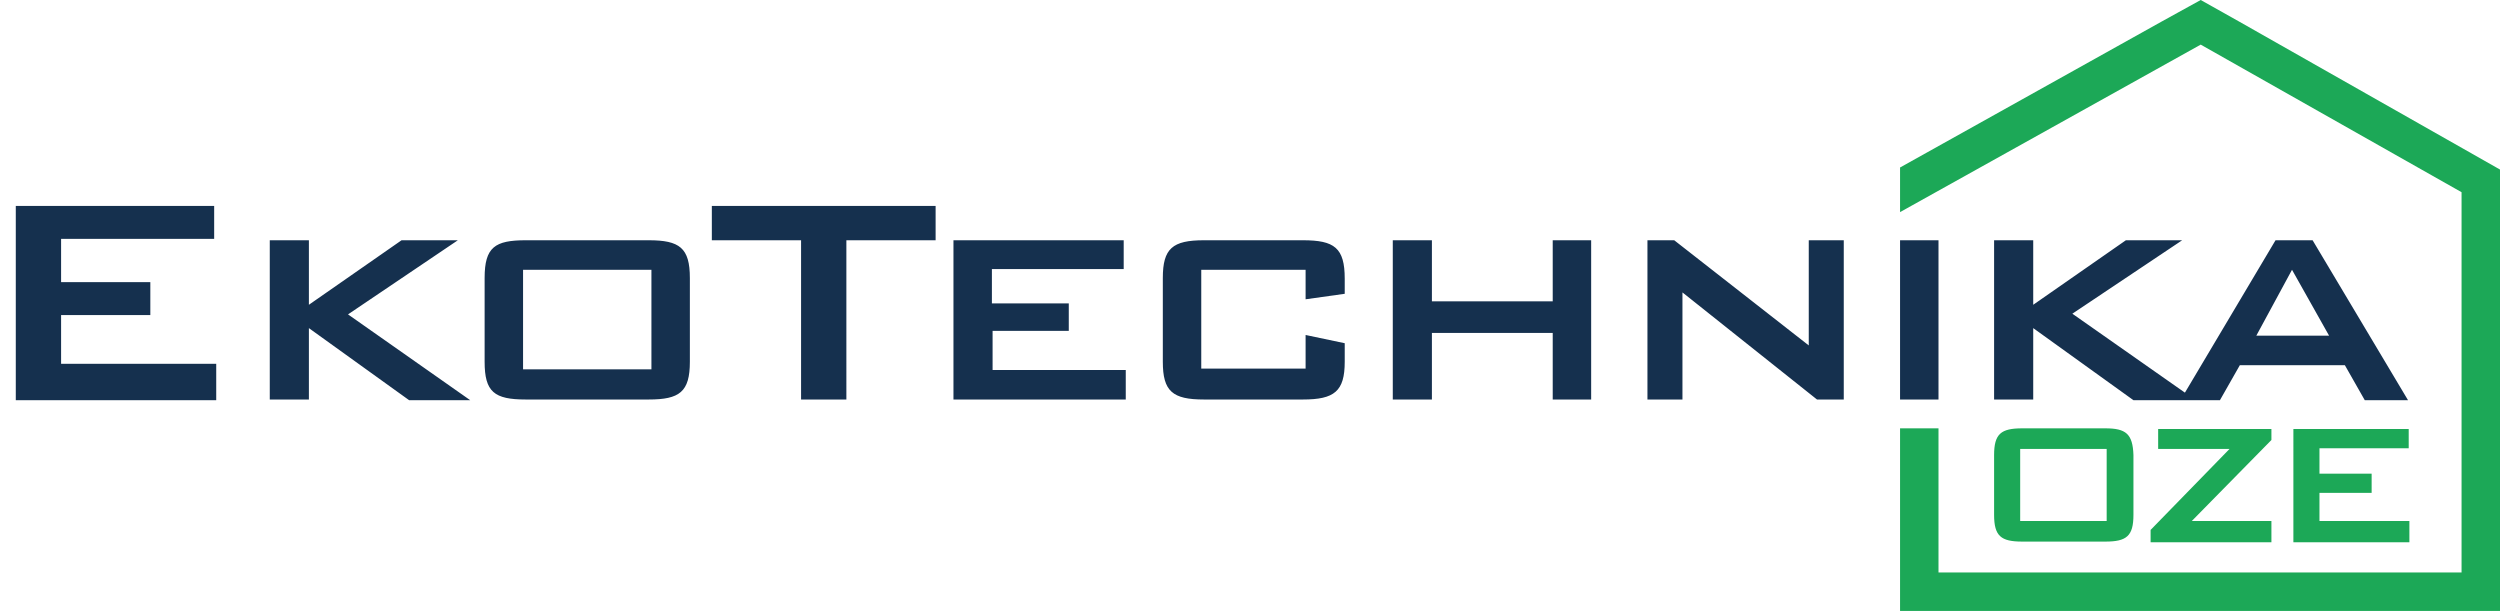 <?xml version="1.0" encoding="utf-8"?>
<!-- Generator: Adobe Illustrator 28.1.0, SVG Export Plug-In . SVG Version: 6.00 Build 0)  -->
<svg version="1.1" id="Warstwa_1" xmlns="http://www.w3.org/2000/svg" xmlns:xlink="http://www.w3.org/1999/xlink" x="0px" y="0px"
	 viewBox="0 0 364.2 89" style="enable-background:new 0 0 364.2 89;" xml:space="preserve">
<style type="text/css">
	.st0{fill-rule:evenodd;clip-rule:evenodd;fill:#1CA857;}
	.st1{fill:#15304E;}
	.st2{fill:#1CA857;}
</style>
<g>
	<polygon class="st0" points="276.8,62.4 282.4,62.4 282.4,83.4 358.6,83.4 358.6,28 320.6,6.5 276.8,30.9 276.8,24.4 314.8,3.2 
		320.6,0 326.3,3.2 364.2,24.7 364.2,29.9 364.2,29.9 364.2,89 358.6,89 358.6,89 282.4,89 282.4,89 276.8,89 276.8,89 276.8,89 
		276.8,83.4 276.8,83.4 	"/>
	<path class="st1" d="M8.9,45.9h13v-4.8h-13v-6.3h22.3V30H2.3v28.3h29.2v-5.3H8.9V45.9z M66.7,35h-8.2L45,44.4V35h-5.7v23.2H45V47.8
		l14.6,10.5h8.9L50.7,45.8L66.7,35z M94.5,35H76.6c-4.5,0-6,1-6,5.5v12.2c0,4.4,1.4,5.5,6,5.5h17.9c4.5,0,6-1.1,6-5.5V40.5
		C100.5,36.1,99,35,94.5,35z M94.8,53.8H76.2V39.3h18.7V53.8z M103.7,35h13v23.2h6.6V35h13v-5h-32.6V35z M144.5,48.2h11.2v-4h-11.2
		v-5h19.2V35h-24.8v23.2h25.1v-4.3h-19.4V48.2z M189.8,35h-14.4c-4.6,0-6,1.2-6,5.5v12.2c0,4.3,1.4,5.5,6,5.5h14.4
		c4.6,0,6.1-1.2,6.1-5.5V50l-5.7-1.2v4.9H175V39.3h15.2v4.3l5.7-0.8v-2.2C195.9,36.1,194.4,35,189.8,35z M226.2,43.9h-17.6V35h-5.7
		v23.2h5.7v-9.7h17.6v9.7h5.6V35h-5.6V43.9z M263.6,50.4L243.9,35H240v23.2h5.1V42.6l19.6,15.6h3.9V35h-5.1V50.4z M276.8,58.2h5.6
		V35h-5.6V58.2z M336.9,35h-5.4l-13.2,22.2l-16.4-11.5l16-10.7h-8.2l-13.5,9.4V35h-5.7v23.2h5.7V47.8l14.6,10.5h6.9h2h3.7l2.9-5.1
		h15.3l2.9,5.1h6.3L336.9,35z M328.7,48.9l5.2-9.6l5.4,9.6H328.7z"/>
	<path class="st2" d="M306.7,62.4h-12.1c-3.1,0-4.1,0.8-4.1,3.9v8.7c0,3.1,1,3.9,4.1,3.9h12.1c3.1,0,4.1-0.8,4.1-3.9v-8.7
		C310.7,63.2,309.7,62.4,306.7,62.4 M306.9,75.9h-12.6V65.4h12.6V75.9z M314.5,65.4h10.3l-11.5,11.8V79h17.6v-3.1h-11.6l11.6-11.8
		v-1.6h-16.5V65.4z M337.9,75.9v-4.1h7.6v-2.8h-7.6v-3.7h13v-2.8h-16.8V79H351v-3.1H337.9z"/>
</g>
</svg>
